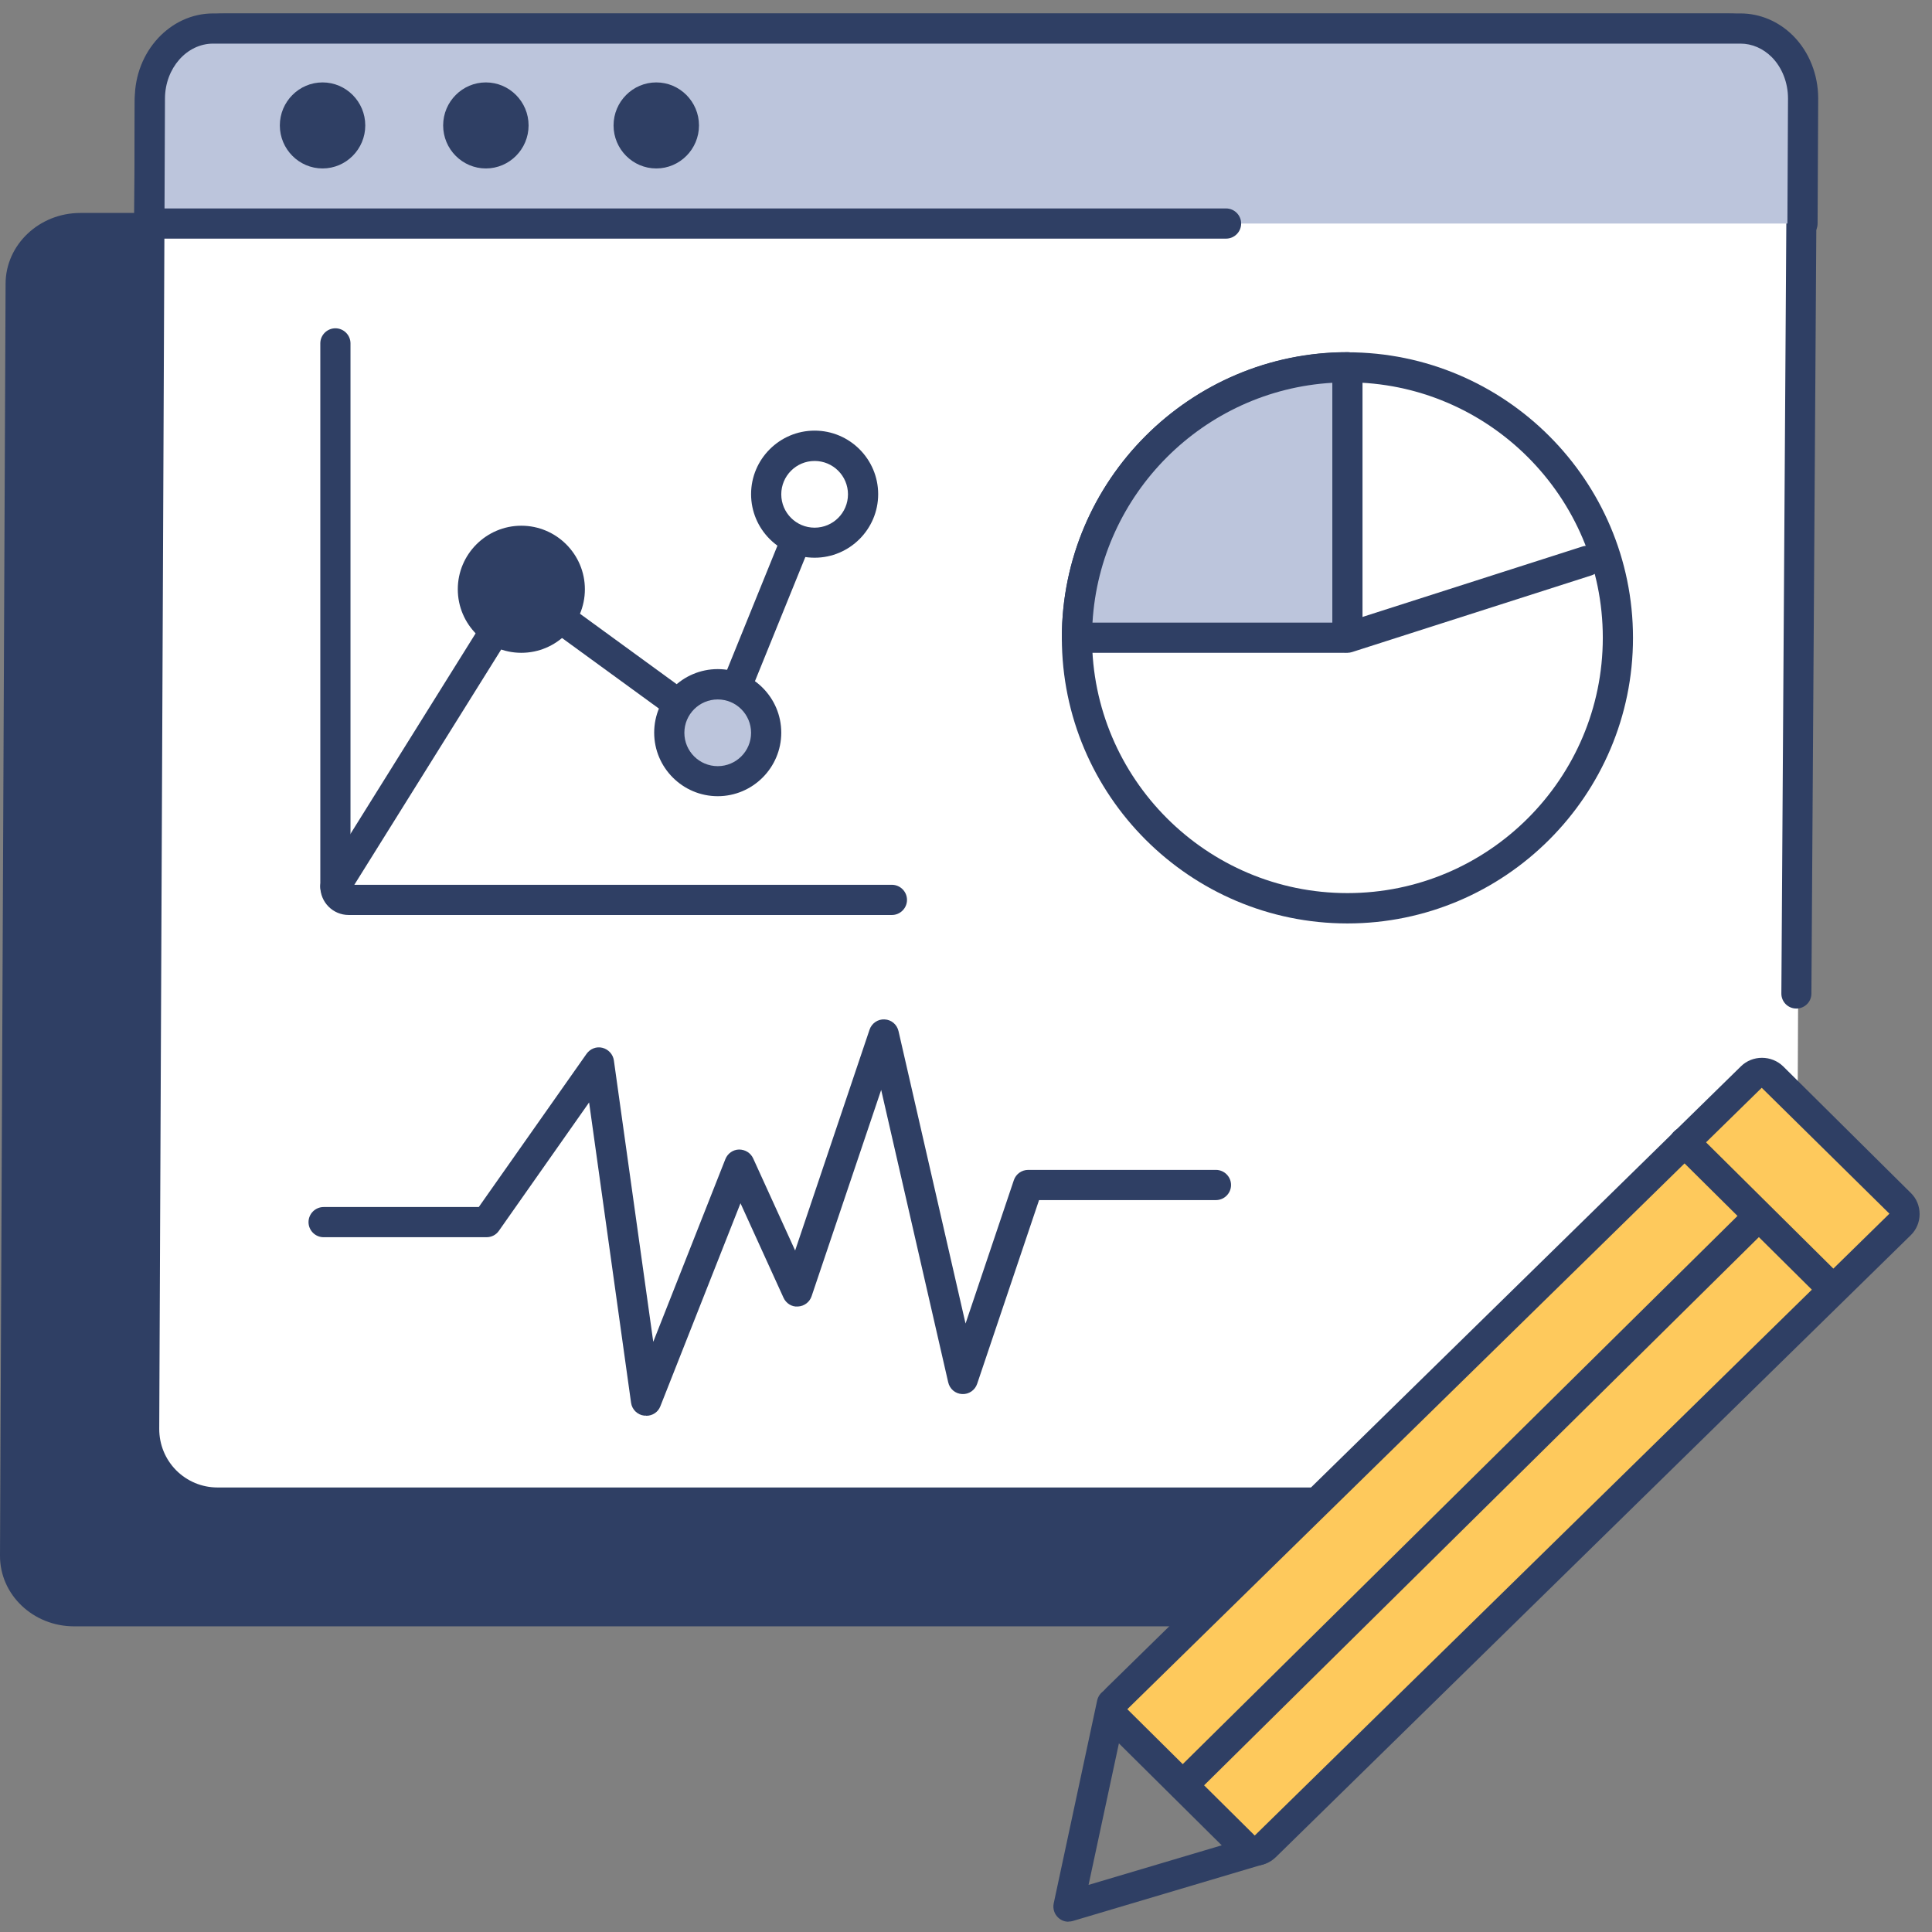 <svg width="128" height="128" viewBox="0 0 128 128" fill="none" xmlns="http://www.w3.org/2000/svg">
<rect x="0" y="0" width="128" height="128" fill="#808080" stroke="none"/>
<path fill-rule="evenodd" clip-rule="evenodd" d="M87.26 99.549H14.67C11.83 99.549 9.53 97.359 9.55 94.669L9.9 14.109H5.32C2.6 14.109 0.38 16.209 0.37 18.789L3.39563e-05 103.069C-0.01 105.649 2.19 107.749 4.91 107.749H78.89L87.26 99.549Z" fill="#2F3F64"/>
<path fill-rule="evenodd" clip-rule="evenodd" d="M116.04 71.369C116.43 70.989 117.05 70.989 117.44 71.369L119.1 73.019L119.39 6.779C119.4 4.089 117.22 1.899 114.53 1.899H14.83C12.14 1.899 9.94 4.089 9.93 6.779L9.55 94.669C9.54 97.359 11.72 99.549 14.41 99.549H87.26L116.04 71.359V71.369Z" fill="white"/>
<path d="M87.26 100.549H14.41C12.84 100.549 11.36 99.939 10.26 98.829C9.15 97.719 8.55 96.239 8.55 94.669L8.93 6.779C8.94 3.539 11.59 0.899 14.83 0.899H114.52C116.09 0.899 117.57 1.509 118.68 2.629C119.79 3.739 120.39 5.219 120.39 6.789L120.01 65.829C120.01 66.379 119.56 66.819 119.01 66.819C118.46 66.819 118.01 66.369 118.02 65.809L118.4 6.769C118.4 5.739 118.01 4.759 117.28 4.029C116.55 3.299 115.58 2.889 114.54 2.889H14.83C12.69 2.889 10.93 4.629 10.93 6.779L10.55 94.669C10.55 95.709 10.95 96.679 11.67 97.409C12.4 98.139 13.37 98.549 14.41 98.549H87.26C87.81 98.549 88.26 98.999 88.26 99.549C88.26 100.099 87.81 100.549 87.26 100.549Z" fill="#2F3F64"/>
<path fill-rule="evenodd" clip-rule="evenodd" d="M9.89 14.81L9.93 6.52C9.94 3.96 11.82 1.89 14.12 1.89H115.27C117.57 1.89 119.43 3.96 119.42 6.52L119.38 14.81H9.89Z" fill="#BCC5DC"/>
<path fill-rule="evenodd" clip-rule="evenodd" d="M21.37 5.46C22.93 5.46 24.2 6.74 24.2 8.31C24.2 9.88 22.93 11.16 21.37 11.16C19.81 11.16 18.54 9.88 18.54 8.31C18.54 6.74 19.81 5.46 21.37 5.46Z" fill="#2F3F64"/>
<path fill-rule="evenodd" clip-rule="evenodd" d="M32.19 5.46C33.75 5.46 35.02 6.74 35.02 8.31C35.02 9.88 33.75 11.16 32.19 11.16C30.63 11.16 29.36 9.88 29.36 8.31C29.36 6.74 30.63 5.46 32.19 5.46Z" fill="#2F3F64"/>
<path fill-rule="evenodd" clip-rule="evenodd" d="M43.48 5.46C45.04 5.46 46.31 6.74 46.31 8.31C46.31 9.88 45.04 11.16 43.48 11.16C41.92 11.16 40.65 9.88 40.65 8.31C40.65 6.74 41.92 5.46 43.48 5.46Z" fill="#2F3F64"/>
<path d="M119.42 15.81C118.87 15.81 118.42 15.36 118.42 14.81L118.46 6.52C118.46 5.48 118.07 4.48 117.39 3.79C116.81 3.21 116.08 2.89 115.31 2.89H14.12C12.37 2.89 10.94 4.52 10.93 6.52L10.9 13.81H81.23C81.78 13.81 82.23 14.26 82.23 14.81C82.23 15.36 81.78 15.81 81.23 15.81H9.89C9.62 15.81 9.37 15.7 9.18 15.52C8.99 15.33 8.89 15.08 8.89 14.81L8.93 6.52C8.94 3.42 11.27 0.89 14.12 0.89H115.31C116.61 0.89 117.85 1.42 118.8 2.37C119.86 3.43 120.46 4.95 120.46 6.52L120.42 14.81C120.42 15.36 119.97 15.81 119.42 15.81Z" fill="#2F3F64"/>
<path d="M59.091 60.62H23.101C22.061 60.62 21.221 59.78 21.221 58.74V22.75C21.221 22.2 21.671 21.75 22.221 21.75C22.771 21.75 23.221 22.2 23.221 22.75V58.62H59.091C59.641 58.62 60.091 59.07 60.091 59.62C60.091 60.17 59.641 60.62 59.091 60.62Z" fill="#2F3F64"/>
<path d="M22.221 59.74C22.041 59.74 21.86 59.69 21.691 59.59C21.221 59.3 21.081 58.68 21.37 58.21L33.66 38.52C33.81 38.28 34.05 38.12 34.321 38.07C34.59 38.02 34.87 38.07 35.1 38.24L47.111 46.99L53.041 32.37C53.251 31.86 53.831 31.61 54.34 31.82C54.85 32.03 55.1 32.61 54.891 33.12L48.48 48.92C48.361 49.21 48.12 49.42 47.831 49.51C47.531 49.59 47.221 49.54 46.971 49.36L34.791 40.49L23.07 59.27C22.881 59.57 22.55 59.74 22.221 59.74Z" fill="#2F3F64"/>
<path d="M47.551 51.76C49.324 51.76 50.761 50.323 50.761 48.55C50.761 46.777 49.324 45.34 47.551 45.34C45.778 45.34 44.341 46.777 44.341 48.55C44.341 50.323 45.778 51.76 47.551 51.76Z" fill="#BCC5DC"/>
<path d="M47.551 52.75C45.231 52.75 43.341 50.86 43.341 48.54C43.341 46.22 45.231 44.33 47.551 44.33C49.871 44.33 51.761 46.22 51.761 48.54C51.761 50.86 49.871 52.75 47.551 52.75ZM47.551 46.34C46.331 46.34 45.341 47.33 45.341 48.55C45.341 49.77 46.331 50.76 47.551 50.76C48.771 50.76 49.761 49.77 49.761 48.55C49.761 47.33 48.771 46.34 47.551 46.34Z" fill="#2F3F64"/>
<path d="M34.54 42.26C36.313 42.26 37.75 40.823 37.75 39.05C37.75 37.277 36.313 35.84 34.54 35.84C32.767 35.84 31.33 37.277 31.33 39.05C31.33 40.823 32.767 42.26 34.54 42.26Z" fill="#2F3F64"/>
<path d="M34.54 43.25C32.22 43.25 30.33 41.36 30.33 39.04C30.33 36.72 32.22 34.83 34.54 34.83C36.86 34.83 38.75 36.72 38.75 39.04C38.75 41.36 36.86 43.25 34.54 43.25ZM34.54 36.84C33.32 36.84 32.33 37.83 32.33 39.05C32.33 40.27 33.32 41.26 34.54 41.26C35.76 41.26 36.75 40.27 36.75 39.05C36.75 37.83 35.76 36.84 34.54 36.84Z" fill="#2F3F64"/>
<path d="M53.971 35.96C55.744 35.96 57.181 34.523 57.181 32.75C57.181 30.977 55.744 29.54 53.971 29.54C52.198 29.54 50.761 30.977 50.761 32.75C50.761 34.523 52.198 35.96 53.971 35.96Z" fill="white"/>
<path d="M53.971 36.95C51.651 36.95 49.761 35.06 49.761 32.74C49.761 30.42 51.651 28.53 53.971 28.53C56.291 28.53 58.181 30.42 58.181 32.74C58.181 35.06 56.291 36.95 53.971 36.95ZM53.971 30.54C52.751 30.54 51.761 31.53 51.761 32.75C51.761 33.97 52.751 34.96 53.971 34.96C55.191 34.96 56.181 33.97 56.181 32.75C56.181 31.53 55.191 30.54 53.971 30.54Z" fill="#2F3F64"/>
<path d="M89.27 60.17C99.166 60.17 107.19 52.147 107.19 42.25C107.19 32.353 99.166 24.33 89.27 24.33C79.373 24.33 71.35 32.353 71.35 42.25C71.35 52.147 79.373 60.17 89.27 60.17Z" fill="white"/>
<path d="M89.27 61.18C78.84 61.18 70.35 52.69 70.35 42.26C70.35 31.83 78.84 23.34 89.27 23.34C99.7 23.34 108.19 31.83 108.19 42.26C108.19 52.69 99.7 61.18 89.27 61.18ZM89.27 25.33C79.94 25.33 72.35 32.92 72.35 42.25C72.35 51.58 79.94 59.17 89.27 59.17C98.6 59.17 106.19 51.58 106.19 42.25C106.19 32.92 98.6 25.33 89.27 25.33Z" fill="#2F3F64"/>
<path fill-rule="evenodd" clip-rule="evenodd" d="M89.27 24.33C79.37 24.33 71.35 32.35 71.35 42.25H89C89.15 42.25 89.27 42.13 89.27 41.98V24.33Z" fill="#BCC5DC"/>
<path d="M89 43.25H71.35C70.8 43.25 70.35 42.8 70.35 42.25C70.35 31.82 78.84 23.33 89.27 23.33C89.82 23.33 90.27 23.78 90.27 24.33V41.98C90.27 42.68 89.7 43.25 89 43.25ZM72.38 41.25H88.27V25.36C79.73 25.86 72.88 32.72 72.38 41.25Z" fill="#2F3F64"/>
<path d="M89.27 43.25C88.85 43.25 88.45 42.98 88.32 42.55C88.15 42.02 88.44 41.46 88.97 41.29L104.83 36.21C105.36 36.04 105.92 36.33 106.09 36.86C106.26 37.39 105.97 37.95 105.44 38.12L89.58 43.2C89.48 43.23 89.38 43.25 89.27 43.25Z" fill="#2F3F64"/>
<path d="M73.979 112.559L116.039 71.359C116.429 70.979 117.049 70.979 117.439 71.359L125.899 79.749C126.279 80.129 126.279 80.749 125.899 81.129L83.839 122.329C83.449 122.709 82.829 122.709 82.439 122.329L73.979 113.939C73.599 113.559 73.599 112.939 73.979 112.559Z" fill="#FEC95C"/>
<path d="M83.129 123.609C82.619 123.609 82.109 123.419 81.73 123.039L73.269 114.649C72.889 114.279 72.689 113.779 72.689 113.249C72.689 112.719 72.899 112.219 73.279 111.849L115.339 70.649C116.109 69.889 117.369 69.899 118.139 70.649L126.599 79.039C126.979 79.409 127.179 79.909 127.179 80.439C127.179 80.969 126.969 81.469 126.589 81.839L84.529 123.039C84.139 123.419 83.639 123.609 83.129 123.609ZM74.699 113.249L83.129 121.609L125.179 80.409L116.719 72.069L74.689 113.239L74.699 113.249Z" fill="#2F3F64"/>
<path d="M78.38 119.269C78.12 119.269 77.86 119.169 77.67 118.969C77.28 118.579 77.29 117.939 77.67 117.559L115.69 79.989C116.08 79.599 116.72 79.609 117.1 79.989C117.49 80.379 117.48 81.019 117.1 81.399L79.08 118.969C78.89 119.159 78.63 119.259 78.38 119.259V119.269Z" fill="#2F3F64"/>
<path d="M70.79 127.319C70.54 127.319 70.3 127.229 70.11 127.049C69.85 126.809 69.74 126.449 69.81 126.109L72.69 112.659C72.81 112.119 73.34 111.769 73.88 111.889C74.42 112.009 74.76 112.539 74.65 113.079L72.12 124.879L83.09 121.619C83.62 121.469 84.18 121.759 84.33 122.289C84.49 122.819 84.19 123.379 83.66 123.529L71.08 127.269C70.99 127.299 70.89 127.309 70.79 127.309V127.319Z" fill="#2F3F64"/>
<path d="M121.25 86.239C121 86.239 120.74 86.139 120.55 85.949L110.9 76.379C110.51 75.989 110.5 75.359 110.9 74.969C111.29 74.579 111.92 74.569 112.31 74.969L121.96 84.539C122.35 84.929 122.36 85.559 121.96 85.949C121.76 86.149 121.51 86.249 121.25 86.249V86.239Z" fill="#2F3F64"/>
<path d="M42.8 93.789C42.8 93.789 42.72 93.789 42.68 93.789C42.23 93.739 41.87 93.379 41.81 92.939L39.03 73.039L33.05 81.549C32.86 81.819 32.56 81.969 32.23 81.969H21.44C20.89 81.969 20.44 81.519 20.44 80.969C20.44 80.419 20.89 79.969 21.44 79.969H31.72L38.86 69.819C39.1 69.479 39.52 69.319 39.91 69.419C40.31 69.519 40.61 69.849 40.67 70.249L43.28 88.899L48.06 76.789C48.21 76.419 48.56 76.169 48.96 76.159C49.37 76.159 49.73 76.379 49.9 76.749L52.68 82.849L57.61 68.219C57.75 67.799 58.16 67.509 58.61 67.539C59.06 67.559 59.43 67.879 59.53 68.319L63.97 87.689L67.17 78.189C67.31 77.779 67.69 77.509 68.12 77.509H80.56C81.11 77.509 81.56 77.959 81.56 78.509C81.56 79.059 81.11 79.509 80.56 79.509H68.84L64.74 91.679C64.6 92.099 64.19 92.389 63.74 92.359C63.29 92.339 62.92 92.019 62.82 91.579L58.38 72.209L53.77 85.879C53.64 86.269 53.28 86.539 52.87 86.559C52.46 86.599 52.08 86.349 51.91 85.979L49.06 79.719L43.75 93.169C43.6 93.559 43.23 93.799 42.82 93.799L42.8 93.789Z" fill="#2F3F64"/>
</svg>

